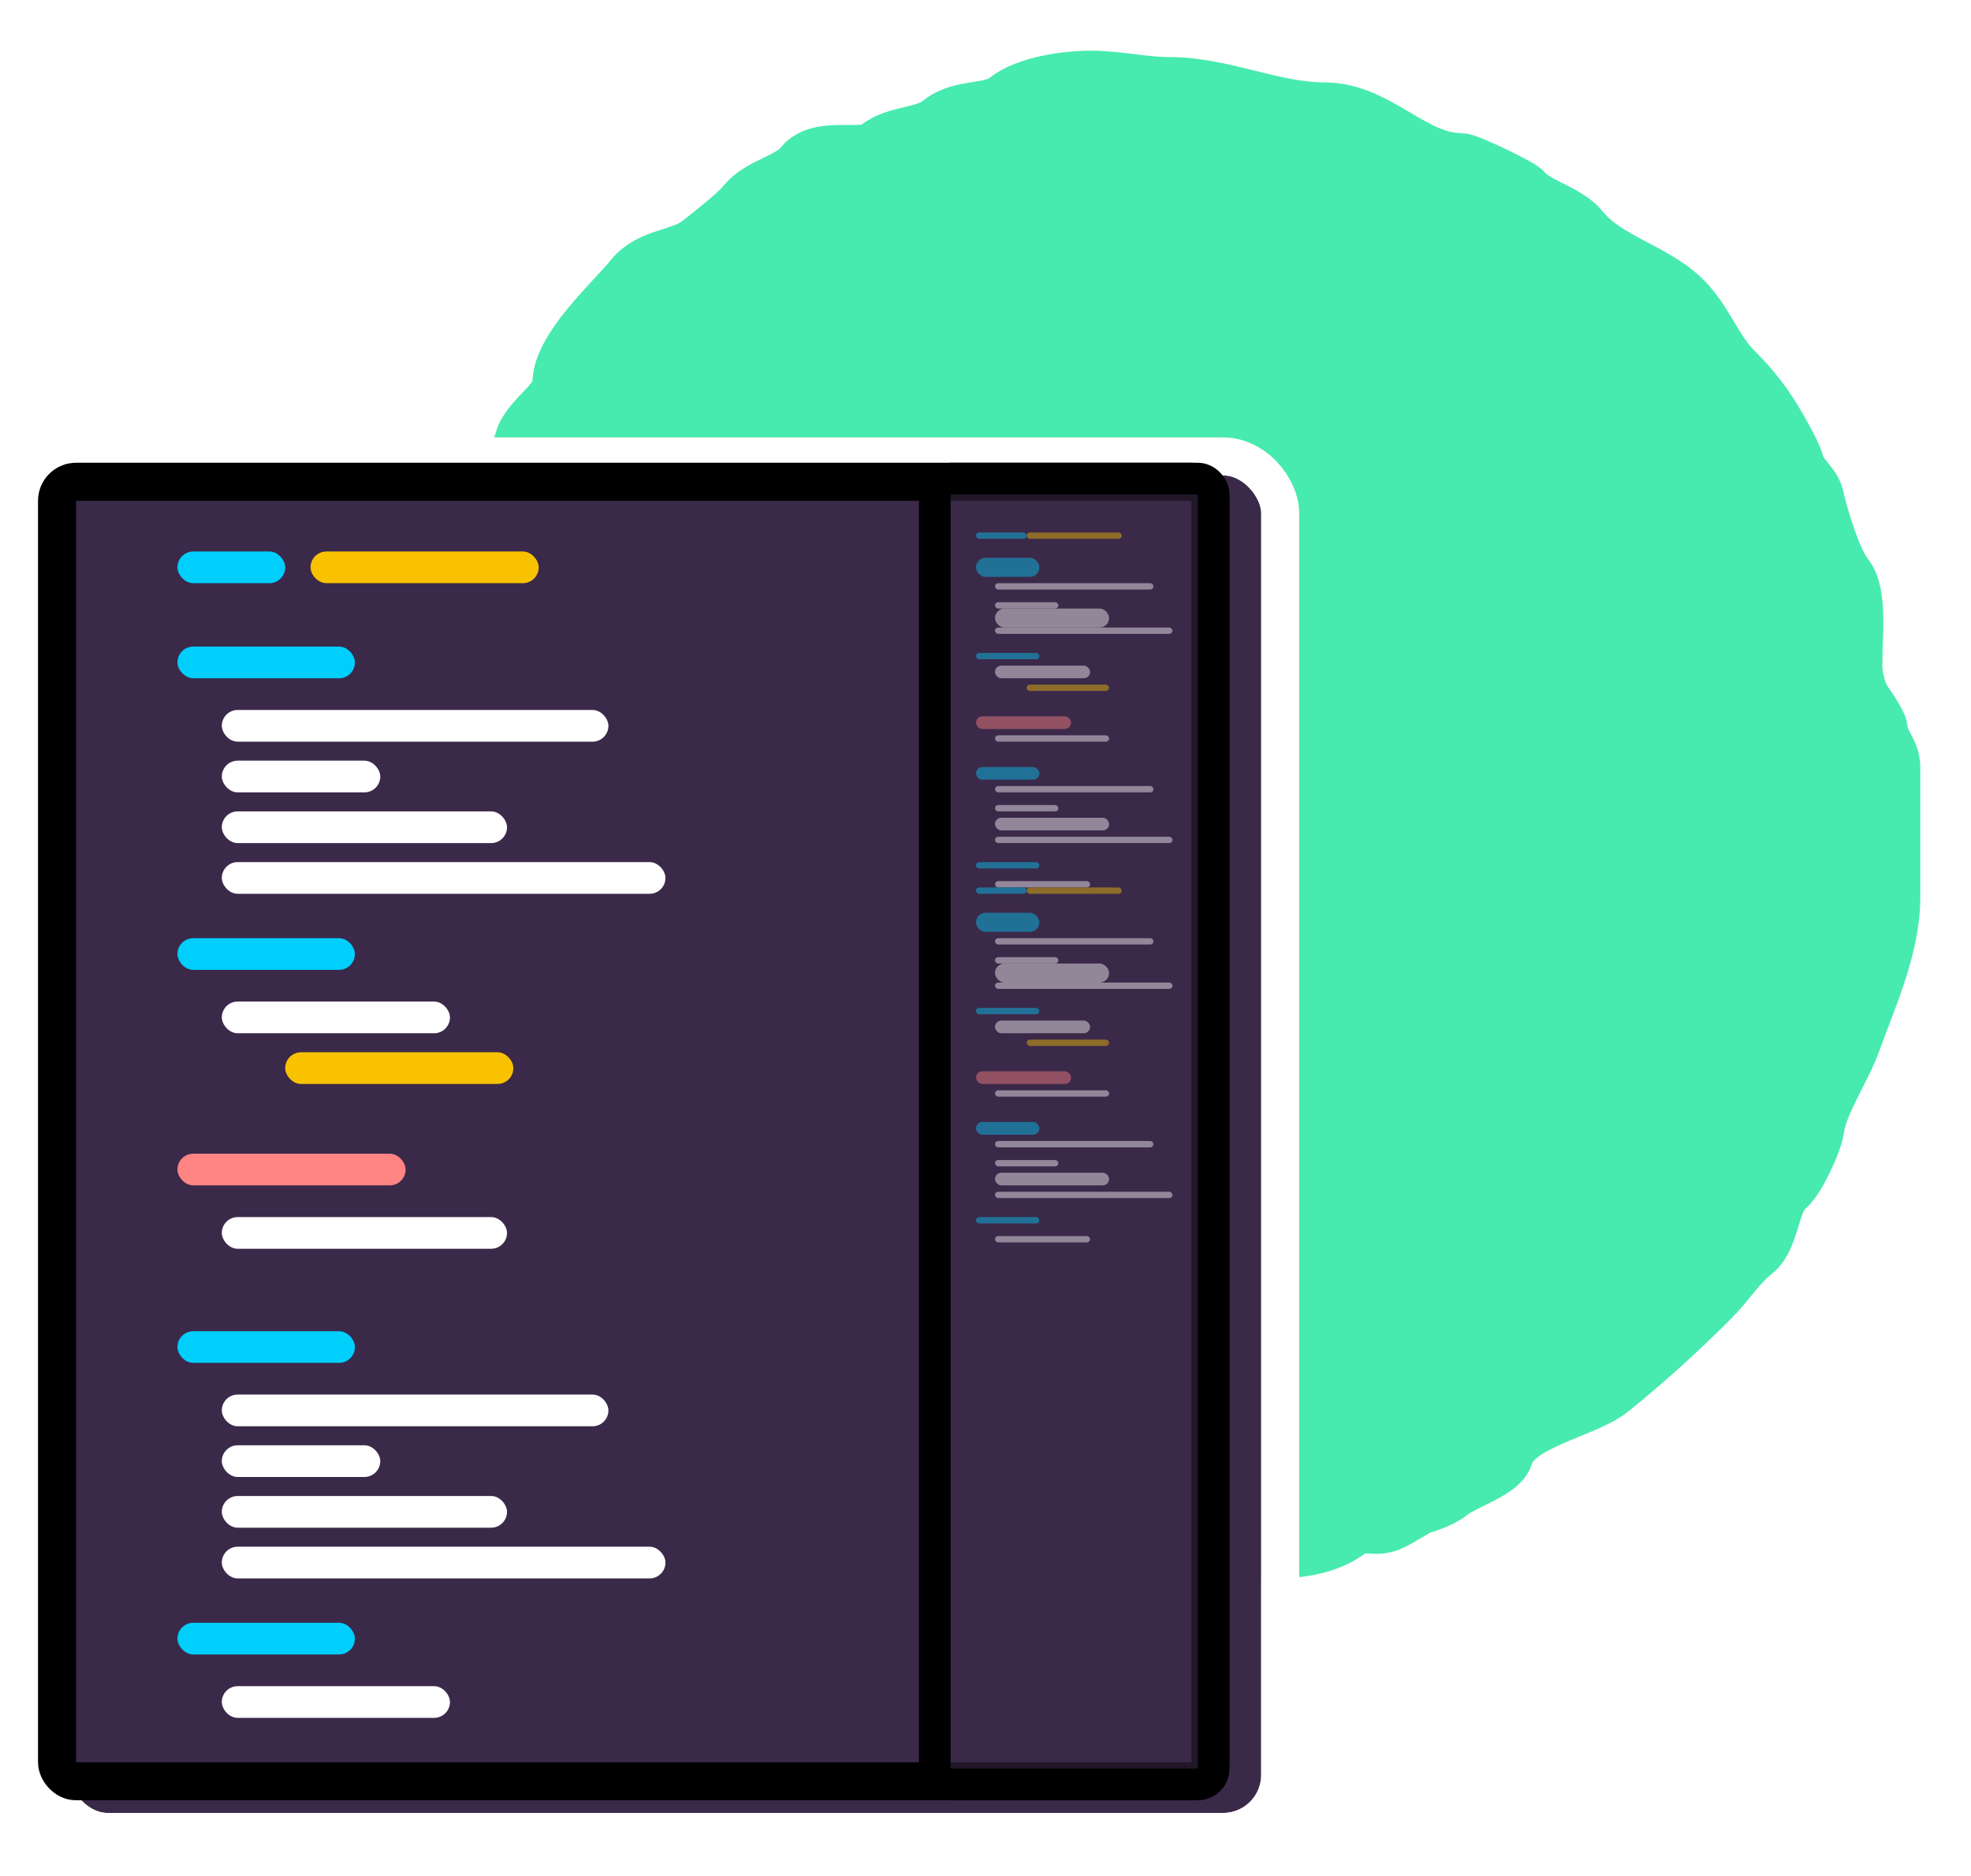 <svg width="311" height="296" viewBox="0 0 311 296" fill="none" xmlns="http://www.w3.org/2000/svg">
<g filter="url(#filter0_d)">
<circle cx="178" cy="129" r="115" fill="#47EAAF"/>
<path d="M211 238C215.064 237.207 222.34 236.528 225.5 234C227.592 232.327 233.339 230.564 233.944 228.444C235.563 222.779 246.687 221.05 250.778 217.778C256.156 213.475 261.819 208.292 266.556 203.556C269.016 201.096 270.742 198.207 273.5 196C276.042 193.966 275.921 188.063 278.5 186C280.063 184.75 282.758 178.934 283 177C283.515 172.882 287.276 167.393 288.778 163.222C291.305 156.201 295 148.278 295 140.5C295 136 295 131.5 295 127C295 124.667 295 122.333 295 120C295 117.756 293.142 116.417 293 114C292.963 113.367 290.43 109.491 290 109.222C288.269 108.141 289 104.906 289 103C289 99.684 289.833 92.791 287.778 90.222C285.772 87.715 283.694 80.871 282.944 77.5C282.575 75.838 280.487 74.456 279.944 72.556C279.432 70.761 278.011 68.325 277 66.556C275.107 63.243 273.021 60.577 270.222 57.778C267.187 54.742 265.791 50.571 262.778 47.222C258.281 42.225 250.274 40.843 246 35.5C243.984 32.98 238.87 31.837 237 29.5C236.521 28.901 228.418 25 227.5 25C219.69 25 214.106 17 206 17C197.714 17 189.83 13 181.5 13C177.202 13 173.535 12 169 12C165.187 12 159.117 12.906 156.222 15.222C153.411 17.471 148.892 16.286 145.778 18.778C142.866 21.107 138.653 20.477 135.778 22.778C133.104 24.917 126.606 22.243 124 25.5C121.923 28.096 117.199 28.751 115 31.5C113.633 33.209 109.769 36.185 107.778 37.778C104.692 40.246 99.945 39.819 97.222 43.222C94.423 46.721 86 54.224 86 59.5C86 62.787 80.96 65.391 80.056 68.556C79.094 71.921 76.957 74.902 75.944 78.444C75.944 78.446 73.539 81.905 73.222 82.222C71.626 83.818 72.507 85.617 71.222 87.222C70.064 88.669 70.353 90.809 69.222 92.222C68.702 92.873 66.033 96.447 66 97C65.53 104.997 62 112.063 62 120.5C62 128.671 61 138.253 61 147C61 151.878 64.709 154.051 65 159C65.107 160.822 67.916 168.326 69.222 169.778C70.804 171.535 72.272 177.202 72.944 179.556C73.763 182.421 79.237 185.579 80.056 188.444C80.666 190.583 85.487 194.043 87.222 195.778C89.926 198.481 90.689 201.611 92.778 204.222C93.733 205.416 93.104 207.883 94.5 209C95.693 209.955 97.045 211.307 98 212.5C100.237 215.297 102.953 216.941 105 219.5C109.67 225.337 119.065 226.354 125.444 230C128.852 231.947 130.716 235.748 135 236C138.846 236.226 143.066 239 147 239C155.299 239 161.69 243 170.5 243C179.667 243 188.833 243 198 243C202.083 243 206.528 242.378 209.778 239.778C211.629 238.297 213.9 239.711 216 238.778C217.811 237.973 219.328 236.836 221 236" stroke="#47EAAF" stroke-width="10" stroke-linecap="round"/>
<path d="M292 115C291.245 111.13 289 107.741 289 104C289 101.667 289 99.333 289 97" stroke="#47EAAF" stroke-width="10" stroke-linecap="round"/>
</g>
<g filter="url(#filter1_d)">
<rect x="6" y="73" width="188" height="211" rx="6" fill="#3B294A"/>
<rect x="3" y="70" width="194" height="217" rx="9" stroke="white" stroke-width="6"/>
</g>
<rect x="9" y="76" width="182" height="205" rx="3" fill="#3B294A" stroke="black" stroke-width="6"/>
<rect x="28" y="102" width="28" height="5" rx="2.5" fill="#00CEFB"/>
<rect x="28" y="210" width="28" height="5" rx="2.5" fill="#00CEFB"/>
<rect x="28" y="148" width="28" height="5" rx="2.5" fill="#00CEFB"/>
<rect x="28" y="256" width="28" height="5" rx="2.5" fill="#00CEFB"/>
<rect x="28" y="87" width="17" height="5" rx="2.5" fill="#00CEFB"/>
<rect x="49" y="87" width="36" height="5" rx="2.5" fill="#F9C200"/>
<rect x="45" y="166" width="36" height="5" rx="2.5" fill="#F9C200"/>
<rect x="28" y="182" width="36" height="5" rx="2.5" fill="#FF8484"/>
<rect x="35" y="158" width="36" height="5" rx="2.5" fill="white"/>
<rect x="35" y="266" width="36" height="5" rx="2.5" fill="white"/>
<rect x="35" y="112" width="61" height="5" rx="2.5" fill="white"/>
<rect x="35" y="220" width="61" height="5" rx="2.5" fill="white"/>
<rect x="35" y="120" width="25" height="5" rx="2.5" fill="white"/>
<rect x="35" y="228" width="25" height="5" rx="2.5" fill="white"/>
<rect x="35" y="128" width="45" height="5" rx="2.5" fill="white"/>
<rect x="35" y="236" width="45" height="5" rx="2.5" fill="white"/>
<rect x="35" y="192" width="45" height="5" rx="2.5" fill="white"/>
<rect x="35" y="136" width="70" height="5" rx="2.5" fill="white"/>
<rect x="35" y="244" width="70" height="5" rx="2.5" fill="white"/>
<rect x="154" y="88" width="10" height="3" rx="1.5" fill="#00CEFB"/>
<rect x="154" y="121" width="10" height="2" rx="1" fill="#00CEFB"/>
<rect x="154" y="103" width="10" height="1" rx="0.5" fill="#00CEFB"/>
<rect x="154" y="136" width="10" height="1" rx="0.5" fill="#00CEFB"/>
<rect x="154" y="84" width="8" height="1" rx="0.5" fill="#00CEFB"/>
<rect x="162" y="84" width="15" height="1" rx="0.5" fill="#F9C200"/>
<rect x="162" y="108" width="13" height="1" rx="0.5" fill="#F9C200"/>
<rect x="154" y="113" width="15" height="2" rx="1" fill="#FF8484"/>
<rect x="157" y="105" width="15" height="2" rx="1" fill="white"/>
<rect x="157" y="139" width="15" height="1" rx="0.5" fill="white"/>
<rect x="157" y="92" width="25" height="1" rx="0.5" fill="white"/>
<rect x="157" y="124" width="25" height="1" rx="0.5" fill="white"/>
<rect x="157" y="95" width="10" height="1" rx="0.5" fill="white"/>
<rect x="157" y="127" width="10" height="1" rx="0.5" fill="white"/>
<rect x="157" y="96" width="18" height="3" rx="1.5" fill="white"/>
<rect x="157" y="129" width="18" height="2" rx="1" fill="white"/>
<rect x="157" y="116" width="18" height="1" rx="0.5" fill="white"/>
<rect x="157" y="99" width="28" height="1" rx="0.5" fill="white"/>
<rect x="157" y="132" width="28" height="1" rx="0.5" fill="white"/>
<rect x="154" y="144" width="10" height="3" rx="1.5" fill="#00CEFB"/>
<rect x="154" y="177" width="10" height="2" rx="1" fill="#00CEFB"/>
<rect x="154" y="159" width="10" height="1" rx="0.5" fill="#00CEFB"/>
<rect x="154" y="192" width="10" height="1" rx="0.5" fill="#00CEFB"/>
<rect x="154" y="140" width="8" height="1" rx="0.5" fill="#00CEFB"/>
<rect x="162" y="140" width="15" height="1" rx="0.5" fill="#F9C200"/>
<rect x="162" y="164" width="13" height="1" rx="0.5" fill="#F9C200"/>
<rect x="154" y="169" width="15" height="2" rx="1" fill="#FF8484"/>
<rect x="157" y="161" width="15" height="2" rx="1" fill="white"/>
<rect x="157" y="195" width="15" height="1" rx="0.5" fill="white"/>
<rect x="157" y="148" width="25" height="1" rx="0.5" fill="white"/>
<rect x="157" y="180" width="25" height="1" rx="0.5" fill="white"/>
<rect x="157" y="151" width="10" height="1" rx="0.5" fill="white"/>
<rect x="157" y="183" width="10" height="1" rx="0.5" fill="white"/>
<rect x="157" y="152" width="18" height="3" rx="1.5" fill="white"/>
<rect x="157" y="185" width="18" height="2" rx="1" fill="white"/>
<rect x="157" y="172" width="18" height="1" rx="0.5" fill="white"/>
<rect x="157" y="155" width="28" height="1" rx="0.5" fill="white"/>
<rect x="157" y="188" width="28" height="1" rx="0.5" fill="white"/>
<rect x="147.5" y="75.5" width="44" height="206" rx="2.5" fill="#3B294A" fill-opacity="0.56" stroke="black" stroke-width="5"/>
<defs>
<filter id="filter0_d" x="51" y="0" width="260" height="257" filterUnits="userSpaceOnUse" color-interpolation-filters="sRGB">
<feFlood flood-opacity="0" result="BackgroundImageFix"/>
<feColorMatrix in="SourceAlpha" type="matrix" values="0 0 0 0 0 0 0 0 0 0 0 0 0 0 0 0 0 0 127 0" result="hardAlpha"/>
<feOffset dx="3" dy="1"/>
<feGaussianBlur stdDeviation="4"/>
<feComposite in2="hardAlpha" operator="out"/>
<feColorMatrix type="matrix" values="0 0 0 0 0 0 0 0 0 0 0 0 0 0 0 0 0 0 0.32 0"/>
<feBlend mode="normal" in2="BackgroundImageFix" result="effect1_dropShadow"/>
<feBlend mode="normal" in="SourceGraphic" in2="effect1_dropShadow" result="shape"/>
</filter>
<filter id="filter1_d" x="0" y="65" width="209" height="231" filterUnits="userSpaceOnUse" color-interpolation-filters="sRGB">
<feFlood flood-opacity="0" result="BackgroundImageFix"/>
<feColorMatrix in="SourceAlpha" type="matrix" values="0 0 0 0 0 0 0 0 0 0 0 0 0 0 0 0 0 0 127 0" result="hardAlpha"/>
<feOffset dx="5" dy="2"/>
<feGaussianBlur stdDeviation="2"/>
<feComposite in2="hardAlpha" operator="out"/>
<feColorMatrix type="matrix" values="0 0 0 0 0 0 0 0 0 0 0 0 0 0 0 0 0 0 0.39 0"/>
<feBlend mode="normal" in2="BackgroundImageFix" result="effect1_dropShadow"/>
<feBlend mode="normal" in="SourceGraphic" in2="effect1_dropShadow" result="shape"/>
</filter>
</defs>
</svg>
